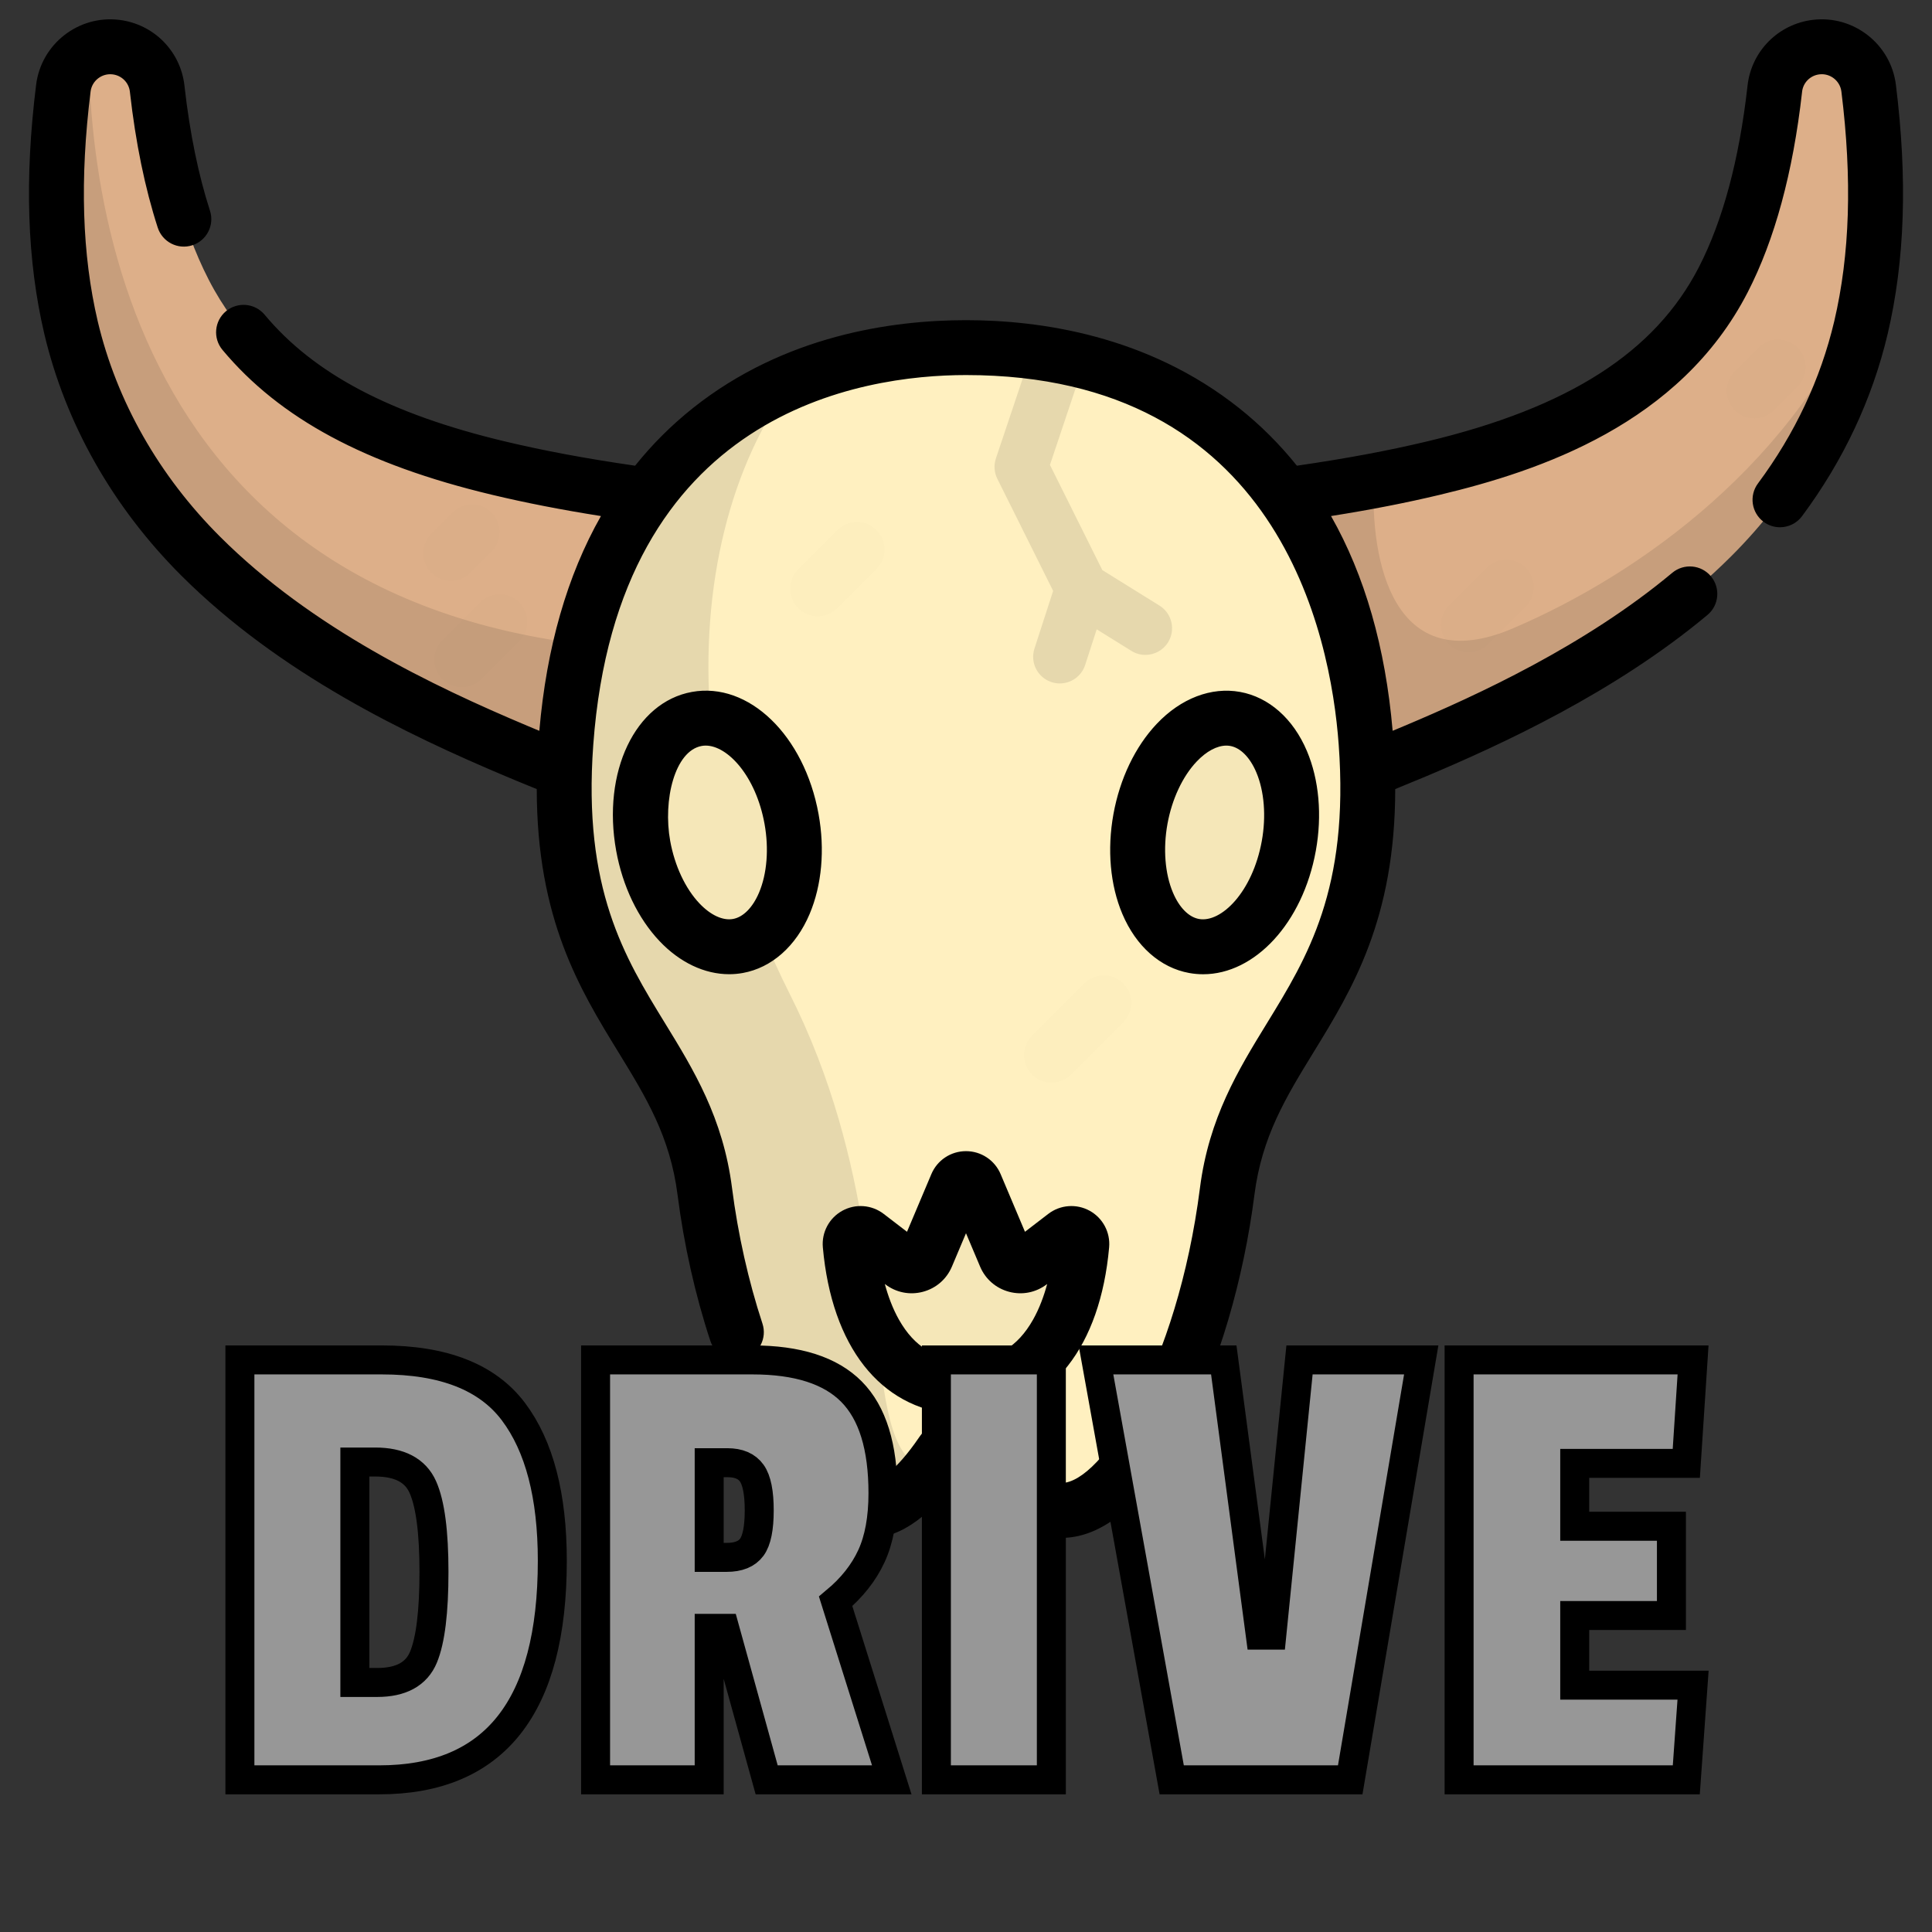 <?xml version="1.0" standalone="no"?><!-- Generator: Gravit.io --><svg xmlns="http://www.w3.org/2000/svg" xmlns:xlink="http://www.w3.org/1999/xlink" style="isolation:isolate" viewBox="0 0 200 200" width="200" height="200"><rect x="0" y="0" width="200" height="200" fill="#333333" stroke="none"/><defs><clipPath id="_clipPath_pDwiaBoronu848hUbjY16j6ZBC4dt4LW"><rect width="200" height="200"/></clipPath></defs><g clip-path="url(#_clipPath_pDwiaBoronu848hUbjY16j6ZBC4dt4LW)"><g id="bull-skull"><path d=" M 64.776 82.215 C 61.038 80.82 57.295 79.358 53.548 77.78 C 41.774 72.82 29.902 66.678 20.775 57.569 C 14.279 51.087 9.488 42.939 7.353 33.915 C 5.449 25.796 5.536 17.365 6.558 9.13 C 6.891 6.45 9.333 4.546 12.014 4.879 C 14.302 5.163 16.025 6.985 16.272 9.181 L 16.28 9.257 C 17.087 16.419 18.705 23.321 21.607 28.959 C 27.541 40.493 39.596 45.59 51.588 48.454 C 58.386 50.077 65.33 51.097 72.263 51.932 C 80.879 52.97 87.023 60.796 85.986 69.412 C 84.948 78.029 77.122 84.173 68.505 83.135 C 67.27 82.987 66.086 82.698 64.966 82.288 L 64.776 82.215 Z " fill="rgb(221,175,137)"/><g opacity="0.1"><path d=" M 86.066 66.559 C 20.944 73.859 9.462 31.026 9.177 5.383 C 7.788 6.098 6.764 7.463 6.558 9.13 C 5.535 17.365 5.448 25.796 7.353 33.915 C 9.488 42.938 14.279 51.086 20.775 57.569 C 29.902 66.678 41.774 72.82 53.548 77.78 C 57.295 79.358 61.038 80.82 64.776 82.214 L 64.966 82.289 C 66.086 82.699 67.27 82.987 68.505 83.136 C 77.122 84.173 84.948 78.029 85.986 69.413 C 86.102 68.448 86.123 67.495 86.066 66.559 Z " fill="rgb(0,0,0)"/></g><path d=" M 135.224 82.215 C 138.962 80.82 142.705 79.358 146.452 77.78 C 158.227 72.82 170.099 66.678 179.226 57.569 C 185.721 51.087 190.512 42.939 192.647 33.915 C 194.552 25.796 194.465 17.365 193.443 9.13 C 193.11 6.45 190.667 4.547 187.987 4.879 C 185.698 5.164 183.976 6.986 183.729 9.181 L 183.721 9.258 C 182.913 16.419 181.295 23.322 178.394 28.96 C 172.459 40.493 160.405 45.59 148.412 48.454 C 141.615 50.077 134.67 51.098 127.738 51.932 C 119.121 52.97 112.977 60.796 114.015 69.413 C 115.052 78.029 122.879 84.173 131.495 83.135 C 132.73 82.987 133.914 82.699 135.034 82.289 L 135.224 82.215 Z " fill="rgb(221,175,137)"/><g opacity="0.1"><path d=" M 156.649 65.035 C 144.126 70.403 141.847 57.894 142.225 49.764 C 137.426 50.67 132.579 51.349 127.738 51.932 C 119.121 52.97 112.977 60.796 114.015 69.413 C 115.052 78.029 122.879 84.173 131.495 83.135 C 132.73 82.987 133.914 82.699 135.034 82.289 L 135.224 82.214 C 138.962 80.82 142.706 79.357 146.452 77.779 C 158.227 72.82 170.099 66.678 179.226 57.569 C 185.722 51.086 190.513 42.938 192.648 33.914 C 193.01 32.37 193.299 30.815 193.525 29.252 C 186.157 47.764 169.8 59.398 156.649 65.035 Z " fill="rgb(0,0,0)"/></g><g id="Group" style="opacity:0.1;"><g opacity="0.1"><path d=" M 152.021 67.524 C 151.294 67.524 150.566 67.247 150.011 66.692 C 148.901 65.582 148.901 63.783 150.011 62.673 L 153.912 58.772 C 155.023 57.662 156.822 57.662 157.931 58.772 C 159.041 59.882 159.041 61.681 157.931 62.791 L 154.03 66.692 C 153.476 67.246 152.748 67.524 152.021 67.524 Z " fill="rgb(0,0,0)"/></g><g opacity="0.1"><path d=" M 181.606 43.3 C 180.879 43.3 180.152 43.023 179.597 42.468 C 178.487 41.358 178.487 39.558 179.597 38.449 L 182.057 35.99 C 183.166 34.88 184.966 34.88 186.076 35.99 C 187.185 37.1 187.185 38.9 186.075 40.009 L 183.616 42.468 C 183.061 43.023 182.333 43.3 181.606 43.3 Z " fill="rgb(0,0,0)"/></g></g><path d=" M 97.468 150.434 C 98.683 148.651 101.317 148.651 102.532 150.434 C 104.669 153.57 107.39 156.362 109.882 156.362 C 116.906 156.362 124.804 140.85 127.039 123.337 C 129.161 106.707 143.351 103.321 141.417 76.881 C 139.081 44.945 117.748 35.986 100 35.986 C 82.251 35.986 60.918 44.945 58.582 76.881 C 56.648 103.321 70.838 106.707 72.96 123.337 C 75.195 140.85 83.093 156.362 90.117 156.362 C 92.61 156.362 95.331 153.57 97.468 150.434 Z " fill="rgb(255,240,192)"/><g id="Group" style="opacity:0.2;"><g opacity="0.2"><path d=" M 76.39 97.929 C 72.152 98.696 67.758 94.054 66.583 87.568 C 65.408 81.082 67.896 75.193 72.134 74.426 C 76.372 73.658 80.767 78.301 81.941 84.787 C 83.116 91.272 80.629 97.161 76.39 97.929 Z " fill="rgb(0,0,0)"/></g><g opacity="0.2"><path d=" M 127.861 74.424 C 132.099 75.191 134.586 81.08 133.412 87.566 C 132.237 94.052 127.843 98.695 123.604 97.927 C 119.366 97.159 116.879 91.271 118.053 84.785 C 119.228 78.299 123.622 73.656 127.861 74.424 Z " fill="rgb(0,0,0)"/></g><g opacity="0.2"><path d=" M 100 143.617 C 109.545 143.617 111.565 133.576 111.987 128.875 C 112.072 127.933 110.999 127.341 110.249 127.917 L 106.637 130.69 C 105.768 131.357 104.502 131.022 104.076 130.013 L 100.968 122.652 C 100.607 121.796 99.393 121.796 99.031 122.652 L 95.924 130.013 C 95.497 131.022 94.232 131.357 93.363 130.69 L 89.75 127.917 C 89 127.342 87.928 127.933 88.012 128.875 C 88.435 133.576 90.454 143.617 100 143.617 Z " fill="rgb(0,0,0)"/></g></g><g opacity="0.1"><path d=" M 106.79 36.435 L 103.096 47.456 C 102.864 48.15 102.916 48.908 103.242 49.563 L 109.021 61.168 L 107.086 67.14 C 106.616 68.589 107.41 70.145 108.86 70.614 C 109.142 70.706 109.429 70.75 109.711 70.75 C 110.874 70.75 111.956 70.007 112.334 68.841 L 113.531 65.15 L 117.119 67.379 C 117.573 67.661 118.075 67.795 118.572 67.795 C 119.494 67.795 120.396 67.333 120.918 66.492 C 121.722 65.198 121.325 63.497 120.031 62.693 L 114.113 59.016 L 108.691 48.126 L 112.251 37.504 C 110.438 37.033 108.61 36.68 106.79 36.435 Z " fill="rgb(0,0,0)"/></g><g opacity="0.1"><path d=" M 90.798 138.366 C 88.885 135.198 88.232 131.317 88.012 128.874 C 87.939 128.057 88.737 127.505 89.439 127.749 C 88.244 120.252 86.169 111.635 81.706 102.795 C 80.684 100.769 79.769 98.736 78.941 96.701 C 78.192 97.33 77.335 97.756 76.39 97.927 C 72.149 98.695 67.758 94.057 66.583 87.566 C 65.407 81.076 67.892 75.192 72.134 74.424 C 72.605 74.339 73.078 74.324 73.549 74.367 C 72.445 60.506 75.66 47.966 82.112 39.399 C 70.264 44.375 60.149 55.458 58.582 76.88 C 56.648 103.321 70.839 106.706 72.961 123.337 C 75.195 140.849 83.093 156.362 90.118 156.362 C 92.147 156.362 94.327 154.51 96.221 152.13 C 92.411 151.48 91.688 146.245 90.798 138.366 Z " fill="rgb(0,0,0)"/></g><g id="Group" style="opacity:0.1;"><g opacity="0.1"><path d=" M 47.802 71.132 C 47.075 71.132 46.347 70.855 45.793 70.3 C 44.683 69.19 44.683 67.391 45.793 66.281 L 49.715 62.358 C 50.825 61.249 52.625 61.249 53.735 62.358 C 54.844 63.468 54.844 65.267 53.735 66.377 L 49.811 70.3 C 49.257 70.855 48.529 71.132 47.802 71.132 Z " fill="rgb(0,0,0)"/></g><g opacity="0.1"><path d=" M 46.668 60.114 C 45.94 60.114 45.214 59.836 44.659 59.282 C 43.549 58.172 43.549 56.372 44.658 55.263 L 46.854 53.067 C 47.964 51.957 49.763 51.957 50.873 53.067 C 51.983 54.176 51.983 55.976 50.874 57.085 L 48.678 59.281 C 48.123 59.836 47.395 60.114 46.668 60.114 Z " fill="rgb(0,0,0)"/></g></g><g id="Group" style="opacity:0.1;"><g opacity="0.1"><path d=" M 84.65 63.788 C 83.923 63.788 83.196 63.511 82.641 62.956 C 81.531 61.846 81.531 60.046 82.641 58.937 L 86.706 54.872 C 87.816 53.763 89.615 53.763 90.725 54.873 C 91.834 55.983 91.834 57.782 90.725 58.891 L 86.66 62.956 C 86.105 63.51 85.377 63.788 84.65 63.788 Z " fill="rgb(0,0,0)"/></g><g opacity="0.1"><path d=" M 108.852 112.067 C 108.125 112.067 107.397 111.79 106.842 111.235 C 105.732 110.125 105.732 108.326 106.842 107.216 L 112.253 101.805 C 113.363 100.696 115.162 100.696 116.272 101.805 C 117.382 102.916 117.382 104.715 116.272 105.824 L 110.861 111.235 C 110.307 111.789 109.579 112.067 108.852 112.067 Z " fill="rgb(0,0,0)"/></g></g><path d=" M 83.815 94.608 C 85.076 91.623 85.404 87.954 84.738 84.278 C 83.261 76.12 77.501 70.563 71.628 71.628 C 65.753 72.692 62.309 79.915 63.787 88.073 C 64.453 91.748 66.046 95.069 68.274 97.422 C 70.379 99.646 72.942 100.85 75.482 100.85 C 75.956 100.85 76.428 100.808 76.897 100.723 C 79.88 100.184 82.402 97.954 83.815 94.608 Z  M 78.579 92.396 C 77.926 93.942 76.944 94.939 75.884 95.131 C 74.826 95.325 73.555 94.734 72.401 93.515 C 70.945 91.977 69.844 89.624 69.379 87.06 C 68.614 82.833 69.846 77.727 72.641 77.22 C 72.775 77.196 72.913 77.184 73.054 77.184 C 75.32 77.184 78.245 80.322 79.145 85.291 C 79.609 87.856 79.403 90.445 78.579 92.396 Z  M 116.185 94.608 C 117.598 97.954 120.12 100.184 123.103 100.724 C 123.587 100.811 124.07 100.854 124.55 100.854 C 129.896 100.854 134.858 95.558 136.213 88.073 C 136.879 84.398 136.552 80.729 135.291 77.744 C 133.877 74.398 131.355 72.168 128.373 71.628 C 125.39 71.087 122.246 72.291 119.749 74.929 C 117.521 77.282 115.928 80.603 115.262 84.279 L 115.262 84.279 C 114.597 87.954 114.924 91.623 116.185 94.608 Z  M 120.855 85.292 C 120.855 85.292 120.855 85.292 120.855 85.291 C 121.32 82.727 122.421 80.374 123.877 78.837 C 124.887 77.77 125.986 77.185 126.955 77.185 C 127.093 77.185 127.228 77.197 127.36 77.221 C 128.419 77.413 129.402 78.41 130.055 79.956 C 130.879 81.907 131.085 84.497 130.621 87.061 C 129.665 92.338 126.422 95.549 124.115 95.132 C 123.056 94.94 122.073 93.943 121.421 92.397 C 120.597 90.445 120.391 87.856 120.855 85.292 Z  M 196.263 8.78 C 195.737 4.549 191.865 1.534 187.636 2.059 C 184.075 2.502 181.306 5.299 180.904 8.862 C 180.902 8.878 180.901 8.893 180.899 8.907 L 180.894 8.962 C 180.035 16.553 178.344 22.844 175.866 27.66 C 171.337 36.462 162.403 42.191 147.751 45.69 C 143.695 46.659 139.368 47.467 134.254 48.209 C 132.481 45.998 130.483 44.002 128.256 42.233 C 118.801 34.721 107.671 33.144 100 33.144 C 92.328 33.144 81.198 34.721 71.743 42.233 C 69.516 44.002 67.518 45.998 65.745 48.209 C 60.63 47.467 56.304 46.659 52.247 45.69 C 40.396 42.86 32.498 38.694 27.394 32.579 C 26.388 31.374 24.596 31.213 23.391 32.219 C 22.186 33.225 22.025 35.017 23.031 36.222 C 28.96 43.324 37.824 48.089 50.927 51.218 C 54.41 52.05 58.07 52.766 62.21 53.422 C 58.713 59.576 56.579 67.008 55.831 75.654 C 55.429 75.487 55.036 75.323 54.65 75.161 C 44.8 71.012 32.277 65.034 22.781 55.558 C 16.454 49.243 12.075 41.533 10.118 33.266 C 8.493 26.335 8.25 18.554 9.377 9.48 C 9.516 8.36 10.54 7.562 11.663 7.7 C 12.602 7.817 13.333 8.549 13.445 9.484 L 13.451 9.538 C 13.452 9.55 13.453 9.563 13.455 9.577 C 14.041 14.774 15.008 19.48 16.329 23.563 C 16.812 25.056 18.415 25.875 19.908 25.391 C 21.401 24.908 22.22 23.306 21.737 21.813 C 20.534 18.096 19.649 13.772 19.105 8.959 L 19.099 8.901 C 19.098 8.889 19.097 8.876 19.095 8.863 C 18.694 5.3 15.925 2.502 12.363 2.059 C 8.131 1.535 4.263 4.549 3.738 8.78 C 2.527 18.533 2.804 26.967 4.588 34.569 C 6.788 43.87 11.692 52.519 18.767 59.581 C 28.959 69.752 42.119 76.05 52.445 80.399 C 53.43 80.814 54.466 81.24 55.564 81.684 C 55.577 95.156 60.024 102.415 64 108.895 C 66.881 113.592 69.37 117.648 70.142 123.697 C 70.797 128.836 71.969 134.058 73.531 138.799 C 74.021 140.289 75.628 141.099 77.119 140.608 C 78.609 140.118 79.42 138.511 78.929 137.02 C 77.479 132.619 76.39 127.762 75.779 122.977 C 74.853 115.716 71.798 110.737 68.843 105.922 C 64.654 99.094 60.323 92.034 61.416 77.087 C 63.942 42.554 89.24 38.826 99.999 38.826 C 132.297 38.826 137.741 65.583 138.582 77.087 C 139.676 92.034 135.344 99.094 131.154 105.922 C 128.2 110.737 125.146 115.716 124.219 122.977 C 121.876 141.338 114.037 153.52 109.881 153.52 C 109.154 153.52 107.223 152.272 104.879 148.832 C 104.027 147.582 102.741 146.725 101.296 146.4 C 108.876 145.755 113.893 139.404 114.817 129.127 C 114.956 127.575 114.164 126.087 112.799 125.336 C 111.434 124.585 109.754 124.713 108.518 125.661 L 106.105 127.514 L 103.585 121.546 C 102.975 120.101 101.567 119.167 99.999 119.167 C 98.43 119.167 97.022 120.101 96.413 121.546 L 93.893 127.514 L 91.479 125.662 C 90.243 124.713 88.563 124.585 87.198 125.336 C 85.833 126.087 85.041 127.576 85.181 129.128 C 86.104 139.404 91.122 145.755 98.702 146.4 C 97.257 146.725 95.97 147.582 95.118 148.833 C 92.775 152.272 90.843 153.52 90.116 153.52 C 88.52 153.52 86.301 151.606 84.179 148.4 C 83.313 147.091 81.55 146.732 80.241 147.598 C 78.932 148.464 78.573 150.228 79.44 151.537 C 82.758 156.552 86.451 159.203 90.116 159.203 C 93.31 159.203 96.573 156.791 99.815 152.033 C 99.834 152.005 99.88 151.938 99.998 151.938 C 100.117 151.938 100.163 152.005 100.183 152.033 C 103.424 156.791 106.688 159.203 109.88 159.203 C 119.549 159.203 127.629 141.15 129.856 123.696 C 130.628 117.647 133.117 113.591 135.999 108.894 C 139.975 102.414 144.421 95.156 144.434 81.684 C 145.533 81.239 146.569 80.812 147.553 80.398 C 155.487 77.056 167.145 71.686 176.754 63.661 C 177.959 62.655 178.12 60.863 177.114 59.658 C 176.108 58.453 174.316 58.292 173.111 59.298 C 164.087 66.834 152.944 71.96 145.347 75.159 C 144.961 75.322 144.567 75.486 144.166 75.652 C 143.418 67.007 141.284 59.575 137.788 53.42 C 141.927 52.765 145.587 52.049 149.07 51.217 C 159.38 48.755 173.897 43.904 180.919 30.259 C 183.716 24.823 185.608 17.864 186.543 9.575 C 186.545 9.56 186.546 9.545 186.548 9.53 L 186.553 9.48 C 186.666 8.546 187.397 7.815 188.335 7.699 C 189.452 7.557 190.481 8.358 190.621 9.479 C 191.747 18.554 191.505 26.334 189.88 33.259 C 188.462 39.255 185.805 44.903 181.984 50.045 C 181.047 51.305 181.31 53.085 182.57 54.021 C 183.079 54.4 183.673 54.582 184.263 54.582 C 185.131 54.582 185.988 54.185 186.545 53.435 C 190.83 47.669 193.813 41.321 195.412 34.563 C 197.196 26.967 197.473 18.533 196.263 8.78 Z  M 100 140.776 C 96.871 140.776 94.665 139.452 93.059 136.611 C 92.401 135.446 91.931 134.154 91.596 132.915 L 91.633 132.944 C 92.751 133.801 94.173 134.088 95.536 133.727 C 96.899 133.367 97.994 132.415 98.542 131.118 L 100 127.664 L 101.459 131.117 C 102.007 132.416 103.102 133.367 104.465 133.727 C 105.828 134.088 107.25 133.801 108.368 132.944 L 108.405 132.915 C 108.07 134.154 107.6 135.445 106.942 136.611 C 105.335 139.452 103.13 140.776 100 140.776 Z " fill="rgb(0,0,0)"/></g><path d=" M 57.175 161.568 L 57.175 161.568 L 57.175 161.568 Q 57.175 184.248 39.255 184.248 L 39.255 184.248 L 24.835 184.248 L 24.835 140.778 L 39.535 140.778 L 39.535 140.778 Q 49.125 140.778 53.15 146.133 L 53.15 146.133 L 53.15 146.133 Q 57.175 151.488 57.175 161.568 Z  M 39.045 174.168 L 39.045 174.168 Q 42.755 174.168 43.84 171.543 L 43.84 171.543 L 43.84 171.543 Q 44.925 168.918 44.925 162.723 L 44.925 162.723 L 44.925 162.723 Q 44.925 156.528 43.77 153.938 L 43.77 153.938 L 43.77 153.938 Q 42.615 151.348 38.835 151.348 L 38.835 151.348 L 36.735 151.348 L 36.735 174.168 L 39.045 174.168 L 39.045 174.168 Z  M 91.405 154.568 L 91.405 154.568 L 91.405 154.568 Q 91.405 158.488 90.215 161.078 L 90.215 161.078 L 90.215 161.078 Q 89.025 163.668 86.505 165.768 L 86.505 165.768 L 92.315 184.248 L 79.365 184.248 L 75.025 168.568 L 73.415 168.568 L 73.415 184.248 L 61.655 184.248 L 61.655 140.778 L 77.895 140.778 L 77.895 140.778 Q 84.895 140.778 88.15 144.068 L 88.15 144.068 L 88.15 144.068 Q 91.405 147.358 91.405 154.568 Z  M 75.235 161.218 L 75.235 161.218 Q 77.055 161.218 77.825 160.168 L 77.825 160.168 L 77.825 160.168 Q 78.595 159.118 78.595 156.353 L 78.595 156.353 L 78.595 156.353 Q 78.595 153.588 77.825 152.503 L 77.825 152.503 L 77.825 152.503 Q 77.055 151.418 75.305 151.418 L 75.305 151.418 L 73.415 151.418 L 73.415 161.218 L 75.235 161.218 L 75.235 161.218 Z  M 108.835 140.778 L 108.835 184.248 L 96.935 184.248 L 96.935 140.778 L 108.835 140.778 L 108.835 140.778 Z  M 134.525 140.778 L 147.125 140.778 L 139.775 184.248 L 121.295 184.248 L 113.455 140.778 L 126.685 140.778 L 130.465 169.268 L 131.655 169.268 L 134.525 140.778 L 134.525 140.778 Z  M 175.265 174.448 L 174.565 184.248 L 151.045 184.248 L 151.045 140.778 L 175.265 140.778 L 174.565 151.488 L 163.015 151.488 L 163.015 157.998 L 173.025 157.998 L 173.025 167.238 L 163.015 167.238 L 163.015 174.448 L 175.265 174.448 L 175.265 174.448 Z " fill-rule="evenodd" fill="rgb(151,151,151)" vector-effect="non-scaling-stroke" stroke-width="3" stroke="rgb(0,0,0)" stroke-linejoin="miter" stroke-linecap="square" stroke-miterlimit="3"/></g></svg>